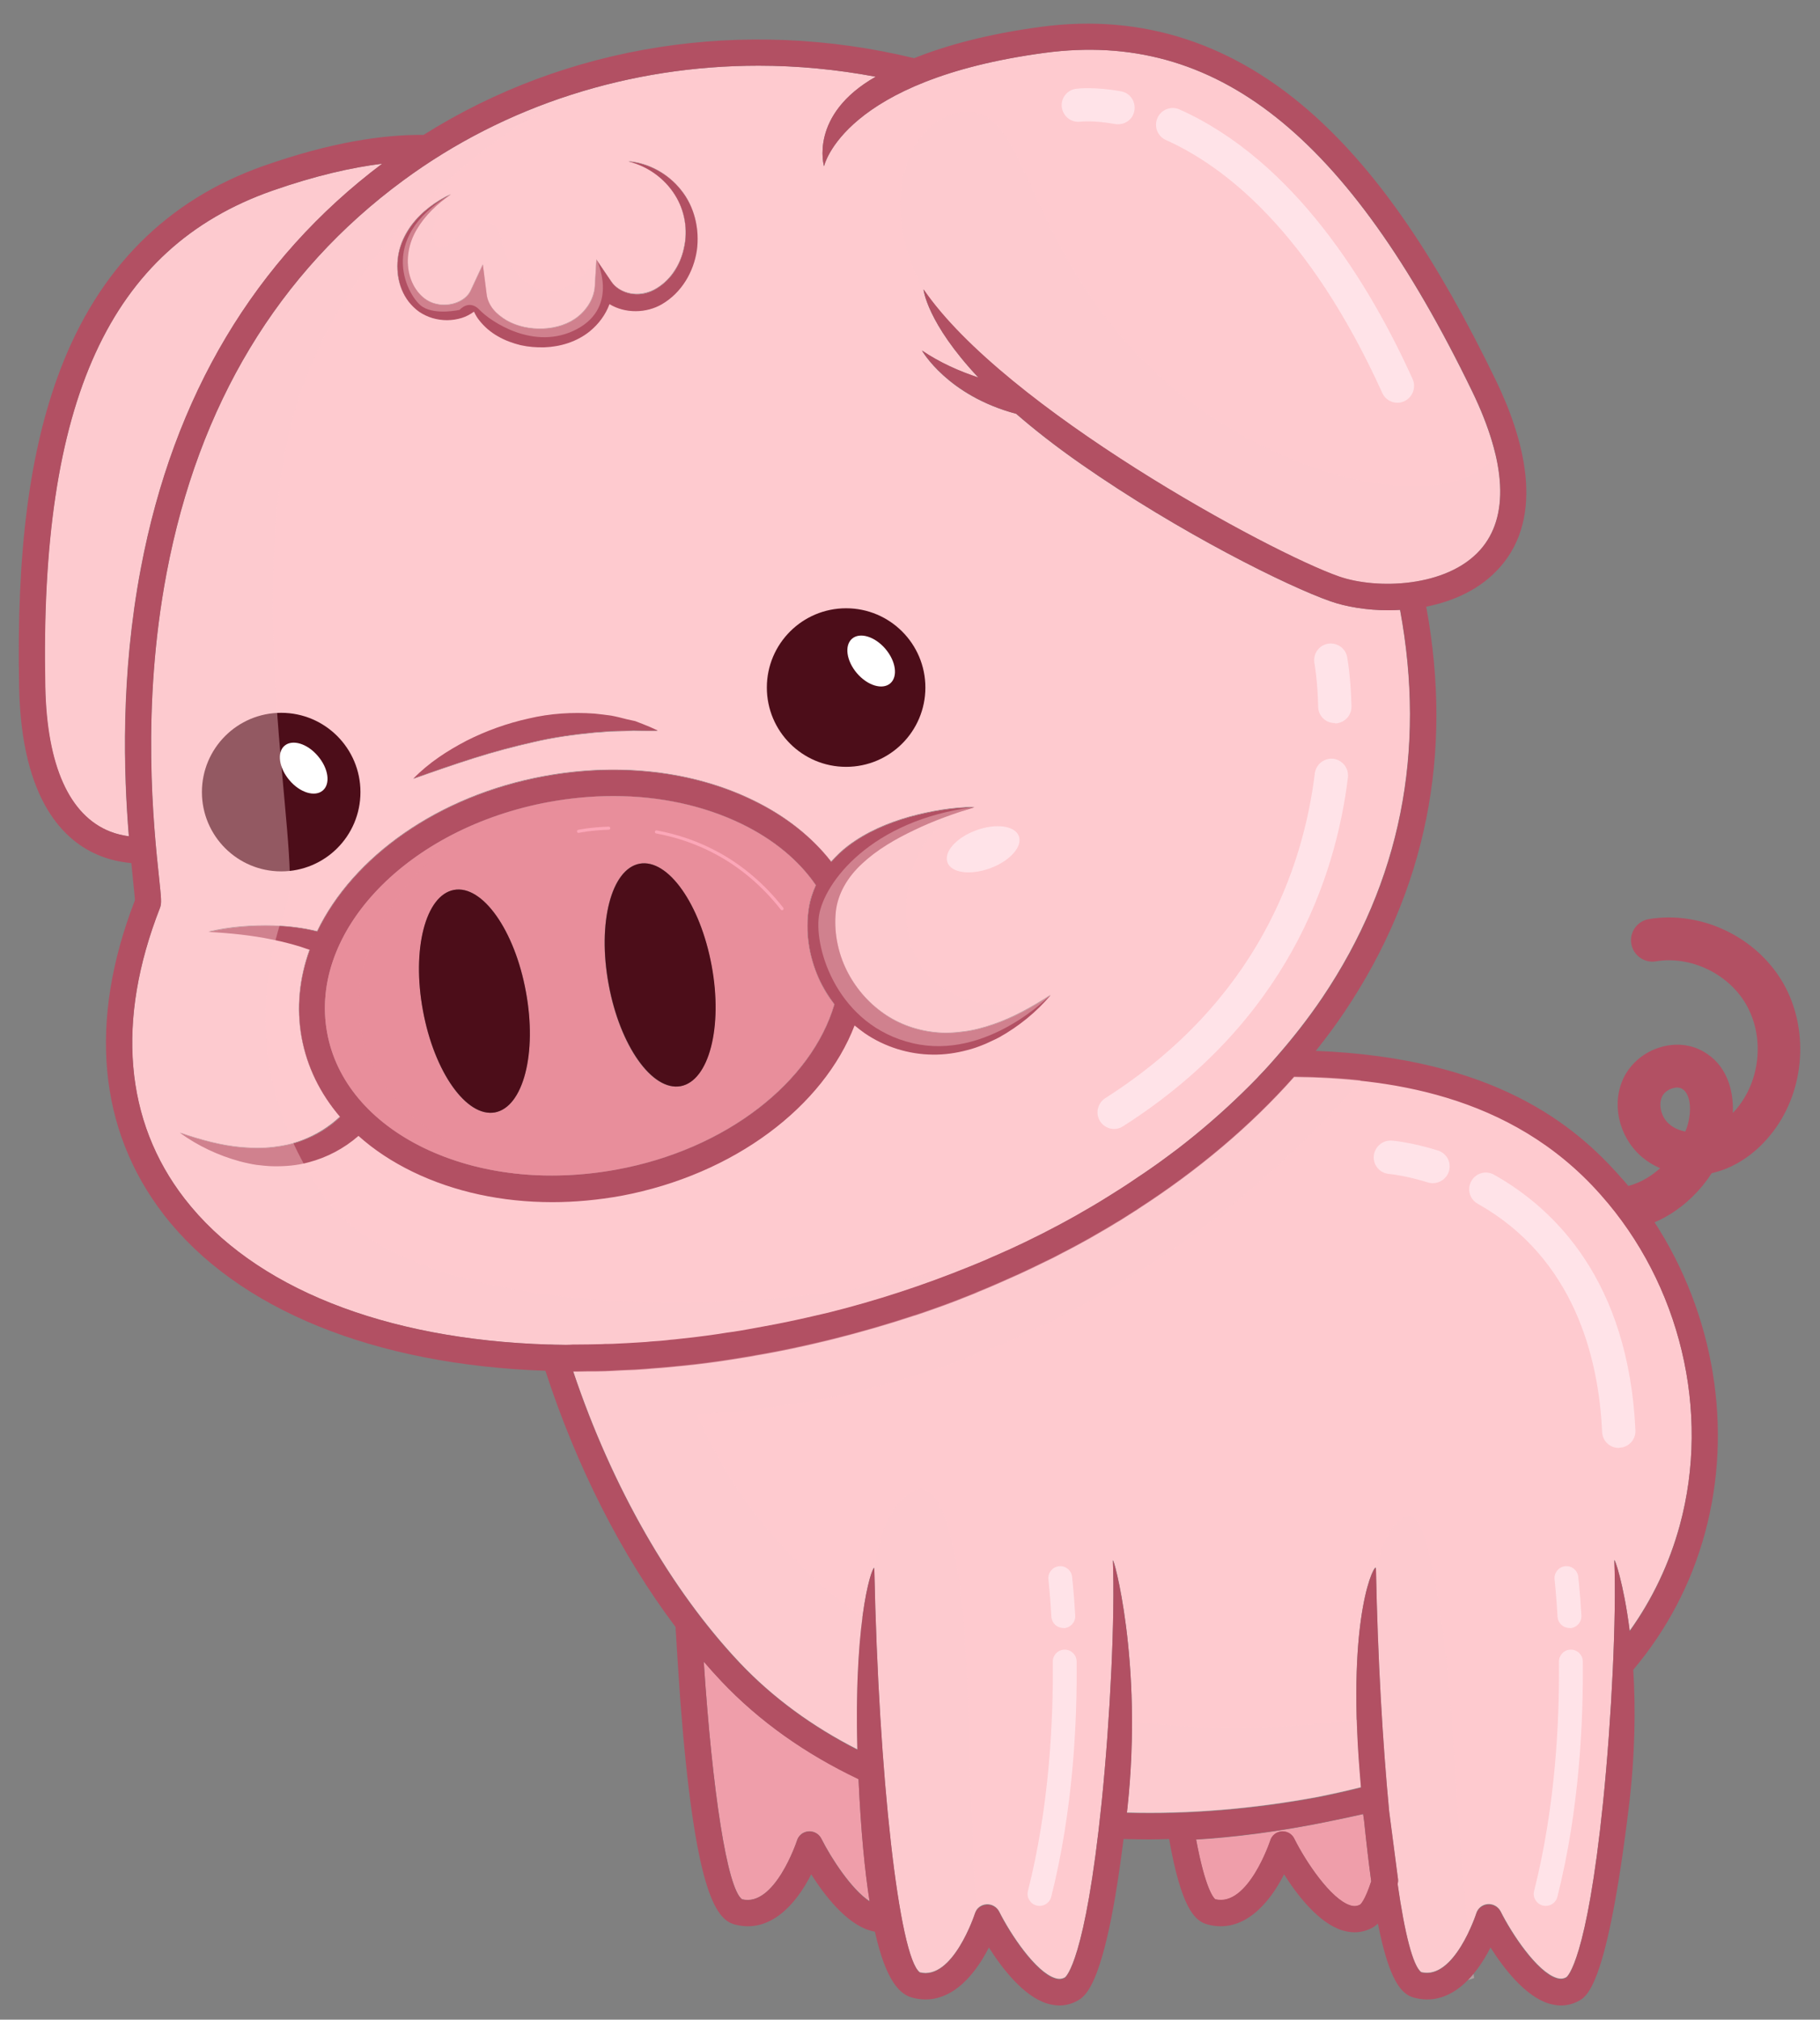 <?xml version="1.0" encoding="utf-8"?>
<!-- Generator: Adobe Illustrator 24.2.0, SVG Export Plug-In . SVG Version: 6.00 Build 0)  -->
<svg version="1.1" id="Layer_1" xmlns="http://www.w3.org/2000/svg" xmlns:xlink="http://www.w3.org/1999/xlink" x="0px" y="0px"
	 viewBox="0 0 923 1024" style="enable-background:new 0 0 923 1024;" xml:space="preserve">
<rect x="0" y="0" width="923" height="1024" fill="#808080" stroke="none"/>
<style type="text/css">
	.st0{fill:#FECACF;}
	.st1{opacity:0.4;fill:#FECACF;}
	.st2{fill:#E88E9B;}
	.st3{fill:#EF9EAA;}
	.st4{fill:#4C0D19;}
	.st5{fill:#B25063;}
	.st6{opacity:0.4;fill:#E88E9B;}
	.st7{fill:#FFFFFF;}
	.st8{fill:none;stroke:#FCA7B8;stroke-width:1.565;stroke-linecap:round;stroke-linejoin:round;stroke-miterlimit:10;}
	.st9{fill:#FFE3E8;}
</style>
<g>
	<path class="st0" d="M304.9,681.8c0.9,0,1.8,0,2.8-0.1c1.8-0.1,3.7-0.1,5.5-0.2c1.4-0.1,2.8-0.1,4.2-0.2c1.7-0.1,3.4-0.2,5.1-0.3
		c1.6-0.1,3.2-0.2,4.8-0.3c1.6-0.1,3.2-0.2,4.7-0.4c1.9-0.2,3.9-0.3,5.8-0.5c1.3-0.1,2.6-0.2,3.9-0.4c3.3-0.3,6.6-0.7,9.9-1.1
		c4-0.5,8-1,12-1.6c1.5-0.2,2.9-0.4,4.4-0.7c2.5-0.4,4.9-0.7,7.4-1.1c1.9-0.3,3.8-0.6,5.6-1c2-0.3,4-0.7,6-1.1
		c2.1-0.4,4.3-0.8,6.4-1.2c1.7-0.3,3.3-0.7,5-1c2.4-0.5,4.7-1,7-1.5c1.3-0.3,2.6-0.6,4-0.9c2.6-0.6,5.2-1.2,7.8-1.8
		c0.9-0.2,1.7-0.4,2.6-0.6c24.5-6.1,48.2-13.9,70.9-23.1c0.2-0.1,0.4-0.1,0.5-0.2c3.2-1.3,6.3-2.6,9.4-3.9c0.2-0.1,0.4-0.2,0.6-0.3
		c3.1-1.4,6.2-2.7,9.3-4.1c0.1,0,0.2-0.1,0.3-0.1c12.1-5.5,23.8-11.5,35.2-17.9c0.8-0.5,1.6-0.9,2.4-1.4c1.8-1,3.5-2,5.2-3
		c1.5-0.9,3-1.8,4.5-2.7c1.4-0.9,2.8-1.7,4.2-2.6c1.8-1.1,3.6-2.3,5.4-3.4c1.2-0.7,2.3-1.5,3.4-2.2c2.1-1.3,4.1-2.7,6.1-4.1
		c0.9-0.6,1.8-1.2,2.7-1.8c2.3-1.6,4.6-3.2,6.9-4.8c0.6-0.4,1.2-0.9,1.8-1.3c2.7-2,5.4-4,8.1-6c0.1-0.1,0.3-0.2,0.4-0.3
		c11.7-9,22.7-18.6,32.9-28.5c0.1-0.1,0.3-0.3,0.4-0.4c2.3-2.2,4.5-4.5,6.7-6.7c0.5-0.5,1-1,1.5-1.6c1.8-1.9,3.5-3.7,5.2-5.6
		c0.8-0.9,1.5-1.7,2.3-2.6c8.9-10.1,17.1-20.5,24.4-31.3C710.2,447,723.3,381,710,309.2c-2,0.1-4,0.2-5.9,0.2
		c-11,0-21.4-1.8-29.3-4.5c-21.5-7.5-76.5-34.7-126.7-69.7c-12.9-9-23.7-17.5-32.8-25.4c-34.9-9.2-47.8-32.1-47.8-32.1
		c9.1,6.2,19.2,10.6,28.6,13.7c-26.2-28-27.8-44.7-27.8-44.7c41.1,60.1,175.6,133.3,210.8,145.6c19,6.6,54.5,5.6,71.5-13.5
		c14.8-16.6,13.4-44.4-4-80.3C683.4,68.1,616.5,15.1,529.7,26.8C427.8,40.5,418,83.8,417.9,84.3c0,0-7.8-26,26.2-45.4
		c-19.8-3.7-39.7-5.6-59.4-5.6c-64.9,0-128,19.8-180.2,58.2c-63.4,46.7-103.8,113.6-120,199c-13,68.6-6.5,129-3.8,154.8
		c1.1,10.6,1.4,12.8,0.4,15.1c-22.3,57-18,108,12.5,147.3c35.1,45.4,101.6,71.4,184.6,74l1.3,0c1.3,0,2.6,0.1,3.9,0.1
		c2.2,0,4.4,0.1,6.7,0.1c0.4,0,0.8,0,1.2,0C295.8,681.9,300.4,681.9,304.9,681.8z M202.6,126.3c1.2-4.4,3.3-8.4,5.9-12
		c5.3-7.1,12.5-12.3,20.1-15.9c-7,4.8-13.2,10.7-17.3,17.7c-4.2,7-5.6,15.2-3.8,22.7c1.8,7.4,7,13.8,13.8,15.2
		c6.8,1.6,14.7-1.2,17.3-6.7l6.2-13.3l1.9,14.9c0.3,2.8,1.5,5.4,3.3,7.7c1.9,2.3,4.3,4.2,7,5.8c5.5,3.1,12,4.4,18.6,4.1
		c6.5-0.3,12.8-2.3,17.5-6.1c4.8-3.8,8.1-9.5,8.5-15.3l0.8-13.6l7.6,11.2c2,3,5.6,5.2,9.6,6c4,0.8,8.2,0.1,12-1.8
		c3.8-2,7.2-5,9.8-8.7c2.6-3.7,4.5-8,5.4-12.5c2.1-9.1,0.5-19.1-4.7-27.2c-5.2-8.1-13.7-14.4-23.5-16.8c10.1,0.8,20.1,6.2,26.7,14.5
		c6.8,8.3,9.5,19.8,8,30.6c-1.6,10.8-7.6,21.5-17.8,27.3c-7.7,4.6-18.4,4.9-26.5-0.1c-2,5.4-5.5,10.2-9.9,13.7
		c-6.6,5.5-15,8-23.1,8.2c-4.1,0.1-8-0.2-12.1-1.1c-4-0.9-7.9-2.4-11.5-4.5c-3.6-2.1-6.9-4.9-9.6-8.3c-1-1.3-1.8-2.7-2.5-4.2
		c-1.9,1.4-4.1,2.4-6.2,3.2c-4.9,1.5-10,1.5-14.8,0.1c-2.4-0.7-4.7-1.8-6.8-3.2c-2.1-1.5-3.8-3.2-5.3-5.1c-3-3.9-4.7-8.4-5.4-13
		C201.2,135.4,201.4,130.8,202.6,126.3z M333.5,370.6c-2.8,0.1-5.5,0-8.2,0c-1.4,0-2.7-0.1-4-0.1l-4,0.2l-7.9,0.2
		c-2.6,0.2-5.3,0.5-7.9,0.6c-10.4,1-20.7,2.4-30.9,4.8c-10.2,2.3-20.3,5-30.4,8.2c-10.1,3.2-20.2,6.7-30.6,10.4
		c7.8-8,17.2-14.1,27-19.2c9.9-5,20.5-8.8,31.4-11.2c10.9-2.6,22.3-3.2,33.4-2.5c2.8,0.3,5.6,0.6,8.3,1c2.8,0.5,5.5,1.2,8.2,1.9
		l4,1.1c1.3,0.5,2.6,1,3.9,1.5C328.5,368.3,331.1,369.4,333.5,370.6z M280,609.3c-25.5,0-49.8-5.2-70.8-15.4
		c-10.5-5.1-19.7-11.2-27.5-18.2c-7.3,6.4-16.1,11-25.3,13.4c-5.8,1.6-11.8,2.1-17.7,2c-2.9,0-5.8-0.3-8.7-0.7
		c-1.4-0.2-2.9-0.5-4.3-0.8c-1.4-0.3-2.8-0.5-4.2-1c-11.1-3-21.3-7.9-30.3-14.4c10.5,3.6,21,6.5,31.6,7.4c5.3,0.4,10.5,0.5,15.6-0.1
		c5.1-0.6,10.1-1.6,14.7-3.4c7.2-2.7,13.8-6.8,19.3-12c-10.1-11.8-16.8-25.4-19.5-40.3c-2.7-15-1.1-30.1,4.1-44.4
		c-6-2.2-12.3-3.9-18.8-5.2c-10.5-2.2-21.4-3.3-32.5-3.9c10.8-2.6,22-3.4,33.3-3.1c7.2,0.3,14.6,1.1,21.8,2.9
		c18.1-37.6,61.2-68.8,115.3-78.7c37.7-6.9,75.3-2.6,105.7,12.2c16.6,8,29.9,18.7,39.7,31.2c2.6-2.9,5.4-5.6,8.4-7.9
		c9.5-7.2,20.3-11.7,31.1-14.8c10.9-3,21.9-4.9,33.1-5c-10.6,3.3-20.9,7-30.6,11.6c-9.7,4.6-18.9,10-26.3,16.9
		c-3.7,3.4-6.8,7.2-9.1,11.3c-2.3,4.1-3.8,8.4-4.3,13c-1,9.4,0.7,19.4,4.7,28.2c4,8.8,10.3,16.7,18.1,22.5c7.8,5.9,17.2,9.5,27,10.6
		c4.9,0.6,10,0.4,15.1-0.3c5.1-0.6,10.2-2,15.1-3.7c10-3.4,19.6-8.8,28.9-14.8c-7.2,8.5-15.9,15.7-26,21.3c-1.2,0.8-2.5,1.3-3.9,1.9
		c-1.3,0.6-2.6,1.3-4,1.8c-2.7,1-5.5,2.1-8.3,2.8c-5.7,1.5-11.6,2.4-17.6,2.3c-12-0.1-24.3-3.8-34.4-10.8c-1.8-1.2-3.5-2.6-5.2-4
		c-15.7,40.9-60.8,75.6-118.5,86.1C303.2,608.2,291.5,609.3,280,609.3z"/>
	<path class="st0" d="M193.8,83c-15.2,1.9-33.6,6-55.7,13.7C55.5,125.7,20,203.3,22.9,348.2c0.8,39.9,12.2,65.3,32.9,73.4
		c3.1,1.2,6.3,1.9,9.5,2.4c-2.6-31.7-4.3-81.2,6.1-136C88,200.6,129.2,131.6,193.8,83z"/>
	<path class="st1" d="M193.8,83c-15.2,1.9-33.6,6-55.7,13.7C55.5,125.7,20,203.3,22.9,348.2c0.8,39.9,12.2,65.3,32.9,73.4
		c3.1,1.2,6.3,1.9,9.5,2.4c-2.6-31.7-4.3-81.2,6.1-136C88,200.6,129.2,131.6,193.8,83z"/>
	<path class="st2" d="M423.1,509.2c-3.1-4-5.8-8.4-7.9-13.1c-5-11.2-7-23.8-5-36.1c0.6-3.9,1.9-7.7,3.5-11.2
		c-8.6-12.6-21.4-23.2-37.7-31.1c-19.2-9.3-41.5-14.1-65-14.1c-10.7,0-21.6,1-32.6,3c-71.5,13.1-122,65.5-112.6,116.9
		c4.5,24.5,21.9,45.3,49.1,58.5c27.9,13.5,62.5,17.5,97.5,11.1C368.5,582.8,411.6,548.4,423.1,509.2z M251,564
		c-14.4,2.7-30.8-20.4-36.5-51.6c-5.7-31.1,1.3-58.5,15.7-61.2c14.4-2.7,30.8,20.4,36.5,51.6C272.4,533.9,265.4,561.3,251,564z
		 M345.1,550.7c-14.4,2.7-30.8-20.4-36.5-51.6c-5.7-31.1,1.3-58.5,15.7-61.2c14.4-2.7,30.8,20.4,36.5,51.6
		C366.6,520.6,359.5,548,345.1,550.7z"/>
	<path class="st3" d="M365.8,852.3c-3-3.2-6-6.5-8.9-9.9c4.4,66.1,11.9,114.9,19.4,120.5c16.6,4.2,27.8-29.4,27.9-29.8
		c0.8-2.6,3.1-4.4,5.8-4.6c2.7-0.2,5.2,1.2,6.5,3.6c5,9.9,15.3,25.8,24.5,31.8c-2.4-15.4-4.4-35.5-5.6-62
		C408.4,889.2,385,872.6,365.8,852.3z"/>
	<path class="st3" d="M691.3,919.8c-5,1.1-9.9,2.2-14.9,3.2c-28.4,6-52.3,8.7-69.8,9.7c4.6,24.9,8.8,29.5,9.7,30.3
		c16.6,4.1,27.8-29.4,27.9-29.8c0.8-2.6,3.1-4.4,5.8-4.6c0.2,0,0.3,0,0.5,0c2.5,0,4.8,1.4,5.9,3.7c5.7,11.4,18.5,30.7,28.4,33.8
		c1.9,0.6,3.5,0.5,5-0.4c0.1,0,2.4-1.8,5.6-11.8c-1.2-8.8-2.4-18.9-3.6-30.6L691.3,919.8z"/>
	<path class="st0" d="M811.8,605.5c-45.9-51.9-110-59.2-155.5-59.7c-22,24.8-48.7,47.3-78.9,66.8c-0.1,0.1-0.3,0.2-0.4,0.3
		c-3,1.9-6,3.8-9,5.7c-0.6,0.3-1.1,0.7-1.7,1c-2.6,1.6-5.2,3.1-7.9,4.7c-0.9,0.5-1.7,1-2.6,1.5c-2.4,1.4-4.7,2.7-7.1,4
		c-1.1,0.6-2.2,1.2-3.3,1.8c-2.1,1.2-4.3,2.3-6.5,3.4c-1.3,0.7-2.7,1.4-4,2.1c-1.6,0.8-3.1,1.6-4.7,2.3c-4.5,2.2-9,4.4-13.6,6.5
		c-0.5,0.2-1,0.5-1.6,0.7c-2.7,1.2-5.4,2.4-8.1,3.6c-0.8,0.3-1.5,0.7-2.3,1c-2.7,1.2-5.4,2.3-8.1,3.4c-0.8,0.3-1.6,0.6-2.3,1
		c-2.8,1.1-5.5,2.2-8.3,3.3c-0.7,0.3-1.4,0.5-2.1,0.8c-2.9,1.1-5.8,2.2-8.7,3.2c-0.6,0.2-1.1,0.4-1.7,0.6c-3.1,1.1-6.2,2.2-9.3,3.2
		c-0.1,0-0.2,0.1-0.4,0.1c-13.3,4.4-26.9,8.4-40.7,11.8c-0.9,0.2-1.9,0.5-2.8,0.7c-2.5,0.6-5.1,1.2-7.6,1.8c-1.5,0.3-2.9,0.7-4.4,1
		c-2.3,0.5-4.6,1-6.9,1.5c-1.8,0.4-3.6,0.7-5.4,1.1c-2.1,0.4-4.2,0.8-6.3,1.2c-2.1,0.4-4.2,0.8-6.2,1.1c-1.9,0.3-3.8,0.7-5.7,1
		c-2.5,0.4-5,0.8-7.5,1.2c-1.5,0.2-3,0.5-4.6,0.7c-4.1,0.6-8.1,1.1-12.2,1.6c-5.3,0.6-10.6,1.2-15.8,1.6c-1.7,0.2-3.3,0.2-5,0.4
		c-3.5,0.3-7,0.6-10.5,0.8c-2.4,0.1-4.8,0.2-7.2,0.3c-2.7,0.1-5.4,0.3-8,0.4c-2.9,0.1-5.8,0.1-8.7,0.1c-1.8,0-3.7,0.1-5.5,0.1
		c-0.3,0-0.5,0-0.8,0c-0.4,0-0.8,0-1.2,0c19.7,58.6,49.6,110.9,84.7,148c16.6,17.5,36.6,32.1,59.4,43.7c-1.9-70.8,8.5-95.1,8.6-91.7
		c2.2,105.4,12.5,197,23.1,204.7c16.7,4.2,27.8-29.4,27.9-29.8c0.8-2.6,3.1-4.4,5.8-4.6c2.7-0.2,5.2,1.2,6.5,3.6
		c5.7,11.4,18.5,30.7,28.4,33.8c1.9,0.6,3.5,0.5,5-0.4c0.4-0.3,10.3-8,18.6-88.8c4.4-43.2,6.8-94.7,5.7-122.5
		c-0.1-3.7,15.4,50.8,7.4,125.1c-0.1,0.9-0.2,1.7-0.3,2.6c31.4,0.9,64.1-1.8,96.9-7.9c7-1.4,14.2-3,21.8-4.9
		c-0.2-2.4-0.4-4.8-0.6-7.3c-6.7-81.7,8.1-107.4,8.2-103.7c0.9,45.4,3.4,88.3,6.7,123l4.5,34.5c0.1,0.8,0,1.6-0.2,2.4
		c3.6,25.3,7.8,41.7,12,44.8c16.7,4.2,27.8-29.4,27.9-29.8c0.8-2.6,3.1-4.4,5.8-4.6c2.7-0.2,5.2,1.2,6.5,3.6
		c5.7,11.4,18.5,30.7,28.4,33.8c1.9,0.6,3.5,0.5,5-0.4c0.4-0.3,10.3-8,18.6-88.8c4.4-43.2,6.8-94.7,5.7-122.5
		c-0.1-1.9,4.7,11.2,7.8,35.7c11.5-16.1,20.1-34.1,25.4-53.6C867.6,715.6,852.2,651.2,811.8,605.5L811.8,605.5z"/>
	<path class="st0" d="M318,364.7c-2.7-0.7-5.4-1.4-8.2-1.9c-2.8-0.4-5.5-0.7-8.3-1c-11.2-0.8-22.5-0.1-33.4,2.5
		c-10.9,2.4-21.5,6.2-31.4,11.2c-9.8,5.1-19.2,11.2-27,19.2c10.4-3.7,20.5-7.2,30.6-10.4c10.1-3.2,20.2-5.9,30.4-8.2
		c10.2-2.4,20.5-3.8,30.9-4.8c2.6-0.2,5.2-0.4,7.9-0.6l7.9-0.2l4-0.2c1.3,0,2.7,0.1,4,0.1c2.7,0.1,5.4,0.1,8.2,0
		c-2.5-1.2-5-2.3-7.6-3.3c-1.3-0.5-2.6-1-3.9-1.5L318,364.7z"/>
	<path class="st0" d="M433.4,519.9c1.7,1.4,3.4,2.7,5.2,4c10.1,6.9,22.3,10.7,34.4,10.8c6,0.1,12-0.8,17.6-2.3
		c2.9-0.7,5.6-1.7,8.3-2.8c1.4-0.5,2.6-1.2,4-1.8c1.3-0.6,2.6-1.2,3.9-1.9c10-5.6,18.8-12.8,26-21.3c-9.3,6.1-18.8,11.4-28.9,14.8
		c-5,1.7-10.1,3.1-15.1,3.7c-5.1,0.7-10.2,0.9-15.1,0.3c-9.9-1.1-19.3-4.7-27-10.6c-7.8-5.8-14.1-13.7-18.1-22.5
		c-4-8.8-5.7-18.7-4.7-28.2c0.5-4.5,2-8.9,4.3-13c2.3-4.1,5.4-7.9,9.1-11.3c7.4-6.9,16.6-12.3,26.3-16.9c9.7-4.7,20-8.4,30.6-11.6
		c-11.1,0.1-22.2,2-33.1,5c-10.8,3.1-21.6,7.6-31.1,14.8c-3,2.3-5.8,5-8.4,7.9c-9.7-12.5-23.1-23.2-39.7-31.2
		c-30.4-14.8-68-19.1-105.7-12.2c-54.1,9.9-97.2,41.1-115.3,78.7c-7.2-1.8-14.6-2.7-21.8-2.9c-11.3-0.3-22.5,0.6-33.3,3.1
		c11.1,0.6,21.9,1.7,32.5,3.9c6.4,1.3,12.8,3,18.8,5.2c-5.2,14.3-6.8,29.4-4.1,44.4c2.7,14.9,9.4,28.5,19.5,40.3
		c-5.4,5.3-12,9.3-19.3,12c-4.7,1.8-9.6,2.8-14.7,3.4c-5.1,0.6-10.3,0.5-15.6,0.1c-10.6-0.9-21.1-3.8-31.6-7.4
		c9,6.5,19.3,11.4,30.3,14.4c1.4,0.4,2.8,0.7,4.2,1c1.4,0.3,2.8,0.6,4.3,0.8c2.9,0.3,5.8,0.7,8.7,0.7c5.9,0.1,11.9-0.4,17.7-2
		c9.2-2.4,18-7,25.3-13.4c7.8,7,17,13.1,27.5,18.2c21,10.2,45.3,15.4,70.8,15.4c11.5,0,23.2-1.1,34.9-3.2
		C372.6,595.5,417.7,560.8,433.4,519.9z M215,582c-27.2-13.2-44.7-34-49.1-58.5c-9.4-51.4,41.1-103.8,112.6-116.9
		c11-2,21.9-3,32.6-3c23.5,0,45.8,4.8,65,14.1c16.3,7.9,29.1,18.6,37.7,31.1c-1.6,3.6-2.8,7.3-3.5,11.2c-2,12.3,0,24.9,5,36.1
		c2.1,4.6,4.8,9,7.9,13.1c-11.5,39.2-54.6,73.6-110.6,83.8C277.5,599.4,242.9,595.5,215,582z"/>
	<path class="st0" d="M207.3,153c1.5,1.9,3.2,3.6,5.3,5.1c2.1,1.4,4.4,2.5,6.8,3.2c4.8,1.4,9.9,1.4,14.8-0.1
		c2.2-0.7,4.3-1.8,6.2-3.2c0.7,1.5,1.5,2.9,2.5,4.2c2.7,3.5,6,6.3,9.6,8.3c3.6,2.1,7.5,3.5,11.5,4.5c4.1,0.9,8,1.2,12.1,1.1
		c8.1-0.3,16.5-2.8,23.1-8.2c4.4-3.6,7.9-8.3,9.9-13.7c8.1,4.9,18.7,4.6,26.5,0.1c10.2-5.9,16.2-16.6,17.8-27.3
		c1.5-10.8-1.2-22.2-8-30.6c-6.6-8.4-16.6-13.7-26.7-14.5c9.9,2.4,18.4,8.7,23.5,16.8c5.2,8.1,6.8,18.1,4.7,27.2
		c-1,4.5-2.8,8.9-5.4,12.5c-2.6,3.7-6.1,6.7-9.8,8.7c-3.8,2-8,2.6-12,1.8c-4-0.8-7.6-3-9.6-6l-7.6-11.2l-0.8,13.6
		c-0.3,5.8-3.7,11.5-8.5,15.3c-4.7,3.8-11.1,5.8-17.5,6.1c-6.5,0.3-13-1-18.6-4.1c-2.7-1.6-5.2-3.5-7-5.8c-1.8-2.3-3-4.9-3.3-7.7
		l-1.9-14.9l-6.2,13.3c-2.6,5.5-10.5,8.3-17.3,6.7c-6.8-1.4-12-7.8-13.8-15.2c-1.8-7.5-0.4-15.7,3.8-22.7c4.1-7,10.3-12.9,17.3-17.7
		c-7.6,3.6-14.9,8.7-20.1,15.9c-2.6,3.6-4.7,7.6-5.9,12c-1.2,4.4-1.4,9.1-0.7,13.6C202.6,144.6,204.3,149.1,207.3,153z"/>
	<path class="st4" d="M429.1,388.8c22.2,0,40.2-18,40.2-40.2s-18-40.2-40.2-40.2c-22.2,0-40.2,18-40.2,40.2S406.9,388.8,429.1,388.8
		z"/>
	<path class="st4" d="M182.8,401.6c0-22.2-18-40.2-40.2-40.2s-40.2,18-40.2,40.2s18,40.2,40.2,40.2S182.8,423.9,182.8,401.6z"/>
	<path class="st5" d="M318,364.7c-2.7-0.7-5.4-1.4-8.2-1.9c-2.8-0.4-5.5-0.7-8.3-1c-11.2-0.8-22.5-0.1-33.4,2.5
		c-10.9,2.4-21.5,6.2-31.4,11.2c-9.8,5.1-19.2,11.2-27,19.2c10.4-3.7,20.5-7.2,30.6-10.4c10.1-3.2,20.2-5.9,30.4-8.2
		c10.2-2.4,20.5-3.8,30.9-4.8c2.6-0.2,5.2-0.4,7.9-0.6l7.9-0.2l4-0.2c1.3,0,2.7,0.1,4,0.1c2.7,0.1,5.4,0.1,8.2,0
		c-2.5-1.2-5-2.3-7.6-3.3c-1.3-0.5-2.6-1-3.9-1.5L318,364.7z"/>
	<path class="st4" d="M324.4,437.9c-14.4,2.7-21.5,30.1-15.7,61.2c5.7,31.1,22.1,54.2,36.5,51.6c14.4-2.7,21.5-30.1,15.7-61.2
		C355.1,458.4,338.8,435.3,324.4,437.9z"/>
	<path class="st4" d="M230.2,451.2c-14.4,2.7-21.5,30.1-15.7,61.2c5.7,31.1,22.1,54.2,36.5,51.6c14.4-2.7,21.5-30.1,15.7-61.2
		C261,471.6,244.6,448.5,230.2,451.2z"/>
	<path class="st5" d="M433.4,519.9c1.7,1.4,3.4,2.7,5.2,4c10.1,6.9,22.3,10.7,34.4,10.8c6,0.1,12-0.8,17.6-2.3
		c2.9-0.7,5.6-1.7,8.3-2.8c1.4-0.5,2.6-1.2,4-1.8c1.3-0.6,2.6-1.2,3.9-1.9c10-5.6,18.8-12.8,26-21.3c-9.3,6.1-18.8,11.4-28.9,14.8
		c-5,1.7-10.1,3.1-15.1,3.7c-5.1,0.7-10.2,0.9-15.1,0.3c-9.9-1.1-19.3-4.7-27-10.6c-7.8-5.8-14.1-13.7-18.1-22.5
		c-4-8.8-5.7-18.7-4.7-28.2c0.5-4.5,2-8.9,4.3-13c2.3-4.1,5.4-7.9,9.1-11.3c7.4-6.9,16.6-12.3,26.3-16.9c9.7-4.7,20-8.4,30.6-11.6
		c-11.1,0.1-22.2,2-33.1,5c-10.8,3.1-21.6,7.6-31.1,14.8c-3,2.3-5.8,5-8.4,7.9c-9.7-12.5-23.1-23.2-39.7-31.2
		c-30.4-14.8-68-19.1-105.7-12.2c-54.1,9.9-97.2,41.1-115.3,78.7c-7.2-1.8-14.6-2.7-21.8-2.9c-11.3-0.3-22.5,0.6-33.3,3.1
		c11.1,0.6,21.9,1.7,32.5,3.9c6.4,1.3,12.8,3,18.8,5.2c-5.2,14.3-6.8,29.4-4.1,44.4c2.7,14.9,9.4,28.5,19.5,40.3
		c-5.4,5.3-12,9.3-19.3,12c-4.7,1.8-9.6,2.8-14.7,3.4c-5.1,0.6-10.3,0.5-15.6,0.1c-10.6-0.9-21.1-3.8-31.6-7.4
		c9,6.5,19.3,11.4,30.3,14.4c1.4,0.4,2.8,0.7,4.2,1c1.4,0.3,2.8,0.6,4.3,0.8c2.9,0.3,5.8,0.7,8.7,0.7c5.9,0.1,11.9-0.4,17.7-2
		c9.2-2.4,18-7,25.3-13.4c7.8,7,17,13.1,27.5,18.2c21,10.2,45.3,15.4,70.8,15.4c11.5,0,23.2-1.1,34.9-3.2
		C372.6,595.5,417.7,560.8,433.4,519.9z M215,582c-27.2-13.2-44.7-34-49.1-58.5c-9.4-51.4,41.1-103.8,112.6-116.9
		c11-2,21.9-3,32.6-3c23.5,0,45.8,4.8,65,14.1c16.3,7.9,29.1,18.6,37.7,31.1c-1.6,3.6-2.8,7.3-3.5,11.2c-2,12.3,0,24.9,5,36.1
		c2.1,4.6,4.8,9,7.9,13.1c-11.5,39.2-54.6,73.6-110.6,83.8C277.5,599.4,242.9,595.5,215,582z"/>
	<path class="st5" d="M207.3,153c1.5,1.9,3.2,3.6,5.3,5.1c2.1,1.4,4.4,2.5,6.8,3.2c4.8,1.4,9.9,1.4,14.8-0.1
		c2.2-0.7,4.3-1.8,6.2-3.2c0.7,1.5,1.5,2.9,2.5,4.2c2.7,3.5,6,6.3,9.6,8.3c3.6,2.1,7.5,3.5,11.5,4.5c4.1,0.9,8,1.2,12.1,1.1
		c8.1-0.3,16.5-2.8,23.1-8.2c4.4-3.6,7.9-8.3,9.9-13.7c8.1,4.9,18.7,4.6,26.5,0.1c10.2-5.9,16.2-16.6,17.8-27.3
		c1.5-10.8-1.2-22.2-8-30.6c-6.6-8.4-16.6-13.7-26.7-14.5c9.9,2.4,18.4,8.7,23.5,16.8c5.2,8.1,6.8,18.1,4.7,27.2
		c-1,4.5-2.8,8.9-5.4,12.5c-2.6,3.7-6.1,6.7-9.8,8.7c-3.8,2-8,2.6-12,1.8c-4-0.8-7.6-3-9.6-6l-7.6-11.2l-0.8,13.6
		c-0.3,5.8-3.7,11.5-8.5,15.3c-4.7,3.8-11.1,5.8-17.5,6.1c-6.5,0.3-13-1-18.6-4.1c-2.7-1.6-5.2-3.5-7-5.8c-1.8-2.3-3-4.9-3.3-7.7
		l-1.9-14.9l-6.2,13.3c-2.6,5.5-10.5,8.3-17.3,6.7c-6.8-1.4-12-7.8-13.8-15.2c-1.8-7.5-0.4-15.7,3.8-22.7c4.1-7,10.3-12.9,17.3-17.7
		c-7.6,3.6-14.9,8.7-20.1,15.9c-2.6,3.6-4.7,7.6-5.9,12c-1.2,4.4-1.4,9.1-0.7,13.6C202.6,144.6,204.3,149.1,207.3,153z"/>
	<path class="st1" d="M466.5,1000c16.7,4.2,27.8-29.4,27.9-29.8c0.2-0.6,0.4-1.1,0.7-1.6c-2.1-35.3-3.7-88.4-4.9-121.9
		c-1.6-45.1-9.7-99-26.6-90.9c-16.9,8-20.2,39.4-20.2,39.4C445.6,900.6,455.9,992.2,466.5,1000z"/>
	<path class="st1" d="M93.6,607.7c35.1,45.4,101.6,71.4,184.6,74l1.3,0c1.3,0,2.6,0.1,3.9,0.1c2.2,0,4.4,0.1,6.7,0.1
		c0.4,0,0.8,0,1.2,0c4.5,0,9.1-0.1,13.6-0.2c0.9,0,1.8,0,2.8-0.1c1.8-0.1,3.7-0.1,5.5-0.2c1.4-0.1,2.8-0.1,4.2-0.2
		c1.7-0.1,3.4-0.2,5.1-0.3c1.6-0.1,3.2-0.2,4.8-0.3c1.6-0.1,3.2-0.2,4.7-0.4c1.9-0.2,3.9-0.3,5.8-0.5c1.3-0.1,2.6-0.2,3.9-0.4
		c3.3-0.3,6.6-0.7,9.9-1.1c4-0.5,8-1,12-1.6c1.5-0.2,2.9-0.4,4.4-0.7c2.5-0.4,4.9-0.7,7.4-1.1c1.9-0.3,3.8-0.6,5.6-1
		c2-0.3,4-0.7,6-1.1c2.1-0.4,4.3-0.8,6.4-1.2c1.7-0.3,3.3-0.7,5-1c2.4-0.5,4.7-1,7-1.5c1.3-0.3,2.6-0.6,4-0.9
		c2.6-0.6,5.2-1.2,7.8-1.8c0.9-0.2,1.7-0.4,2.6-0.6c24.5-6.1,48.2-13.9,70.9-23.1c0.2-0.1,0.4-0.1,0.5-0.2c3.2-1.3,6.3-2.6,9.4-3.9
		c0.2-0.1,0.4-0.2,0.6-0.3c3.1-1.4,6.2-2.7,9.3-4.1c0.1,0,0.2-0.1,0.3-0.1c-97.4,37.4-299.7,41-346.8-27.8
		c-47.1-68.8-25.3-128-18.1-149.7c7.2-21.7-24.6-163.9,6-255.9C178,123.3,242,74.7,284.8,49.7c-28.6,9.7-55.7,23.7-80.3,41.8
		c-63.4,46.7-103.8,113.6-120,199c-13,68.6-6.5,129-3.8,154.8c1.1,10.6,1.4,12.8,0.4,15.1C58.9,517.4,63.2,568.3,93.6,607.7z"/>
	<path class="st1" d="M415.3,464.5c-2.4,16.9,9.7,55.5,47.5,64.4c37.8,8.9,69.9-24.4,69.9-24.4c-29.9,12.7-73.9,1.8-73.1-43.2
		c0.8-45.1,34.5-52.1,34.5-52.1C441.6,415.8,417.8,447.6,415.3,464.5z"/>
	<path class="st1" d="M578.3,181.3c-61.6-64-56.7-128-90.5-124.3c-25.4,2.7-44.7,43-19.3,90.5c-0.1-0.4-0.1-0.6-0.1-0.6
		c41.1,60.1,175.6,133.3,210.8,145.6c19,6.6,54.5,5.6,71.5-13.5c10.1-11.4,12.6-27.9,7.7-48.8C736.7,263.9,638.9,244.2,578.3,181.3z
		"/>
	<path class="st6" d="M276.3,596c-66.7-11-110.8-60.2-88.7-115.3c11.9-29.7,33.9-50,54.2-63.2c-51.2,21.3-83.6,64-75.9,106.1
		c4.5,24.5,21.9,45.3,49.1,58.5C233.2,590.8,254.2,595.5,276.3,596z"/>
	<path class="st1" d="M214.2,155.5c6.8,4.4,18.9,1.6,18.9,1.6s4.8-5.6,10.1,0c5.2,5.6,27.8,21.3,49.5,9.7
		c21.7-11.7,9.8-35.3,9.8-35.3s-15.8,24.8-33.9,12.8c-18.1-12.1-10.5-30.2-21.7-31.8c-11.3-1.6-22.5,20.5-26.6,10.5
		c-4-10.1,8.4-24.5,8.4-24.5C189.9,121.1,207.3,151.1,214.2,155.5z"/>
	<g>
		<path class="st1" d="M738,898.3c-4-69.2-12.9-132.8-24.1-129.6c-11.3,3.2-16.2,26.5-16.2,26.5c0.9,45.4,3.4,88.3,6.7,123l4.5,34.5
			c0.1,0.8,0,1.6-0.2,2.4c3.6,25.3,7.8,41.7,12,44.8c10.8,2.7,19.3-10.5,24-20.2C742.8,962.3,740.2,935.1,738,898.3z"/>
		<path class="st1" d="M744.2,1004l3.4-1.1c0,0-0.1-0.8-0.3-2.3C746.4,1001.8,745.3,1002.9,744.2,1004z"/>
	</g>
	<path class="st5" d="M904.3,498.4c-13.6-23.5-41.6-36.8-68.1-32.4c-5.9,1-9.9,6.6-8.9,12.5c1,5.9,6.6,9.9,12.5,8.9
		c17.5-2.9,36.7,6.2,45.7,21.8c9,15.6,7.6,36.6-3.4,51.2c-1,1.4-2.2,2.7-3.3,3.9c0.5-12.3-3.5-24.7-15-31.2
		c-6.5-3.7-14.3-4.4-21.9-2.1c-8,2.4-14.7,8-18.3,15.1c-6.5,13-2.9,29.7,8.4,39.9c2.9,2.6,6.3,4.7,9.9,6.3c-2.1,1.9-4.4,3.6-6.7,5
		c-3,1.8-6.1,3.1-9.4,4c-1.3-1.6-2.6-3.1-4-4.6c-23-26.1-63.8-60.3-154.5-63.9c5.2-6.5,10.1-13.1,14.6-19.8
		c41.3-61.5,55.2-130.5,41.4-205.4c14-2.8,27.6-8.9,37.3-19.9c23.5-26.4,11.9-66.2-2-94.9c-29.9-61.7-59-104.3-91.6-133.8
		C626.1,22,579.4,6.7,528,13.6c-26.9,3.6-47.9,9.3-64.4,15.9c-86.3-20.9-176.1-6.9-248.8,38.9c-20.4-0.2-47,3.7-81.1,15.7
		c-48.9,17.2-83.6,52-103.2,103.5C14.9,228.8,8.3,279.9,9.7,348.5c1.2,57.8,23.1,78.4,41.3,85.5c5.1,2,10.3,3.1,15.6,3.6
		c0.3,3.4,0.7,6.4,0.9,9.1c0.4,4,0.9,8.1,0.9,9.8c-23.7,61.2-18.6,116.3,14.7,159.4c37.3,48.2,107,76.1,193.5,79.1
		c15.9,48.9,38.8,93.8,66,129.9c0.7,11.9,1.5,24.5,2.4,37.1c7.3,95.4,17.6,111,27.5,113.7c18,4.9,31.3-10.3,38.9-25.4
		c6.7,10.6,17.6,24.7,29.5,28.4c0.9,0.3,1.9,0.5,2.8,0.7c5.7,25.5,12.9,31.8,18.9,33.4c18,4.9,31.3-10.3,38.9-25.4
		c6.7,10.6,17.6,24.7,29.5,28.4c2.1,0.6,4.1,1,6.2,1c3.2,0,6.3-0.8,9.2-2.4c4.1-2.3,14.2-8.1,23.4-82c4.4,0.1,8.8,0.2,13.2,0.2
		c3.3,0,6.6-0.1,9.9-0.2c6.2,35,13,41.6,19.4,43.3c18,4.9,31.3-10.3,38.9-25.4c6.7,10.6,17.6,24.7,29.5,28.4c2.1,0.6,4.1,1,6.2,1
		c3.2,0,6.3-0.8,9.2-2.4c0.9-0.5,1.8-1.2,2.7-2c5.7,28.9,11.9,35.8,18.2,37.5c18,4.9,31.3-10.3,38.9-25.4
		c6.7,10.6,17.6,24.7,29.5,28.4c2.1,0.6,4.1,1,6.2,1c3.2,0,6.3-0.8,9.2-2.4c4.4-2.4,14.4-9.1,25.2-97.8c3.3-27.1,3.5-50.7,2.3-70
		c16.9-20.1,29.4-43.5,36.4-69.5c14.4-53,4.5-111-25.6-157.4c2.4-1,4.8-2.2,7.1-3.6c8.7-5.2,16.2-12.5,21.9-21.3
		c0.5-0.1,1-0.2,1.6-0.4c11.2-2.9,21.7-10.3,29.6-20.8C915.5,552.3,917.5,521.4,904.3,498.4z M65.4,424c-3.3-0.4-6.5-1.2-9.5-2.4
		c-20.7-8.1-32.1-33.5-32.9-73.4C20,203.3,55.5,125.7,138.1,96.7c22-7.7,40.4-11.8,55.7-13.7C129.2,131.6,88,200.6,71.5,288
		C61.1,342.8,62.8,392.3,65.4,424z M283.4,681.8c-1.3,0-2.6,0-3.9-0.1l-1.3,0c-83-2.6-149.5-28.7-184.6-74
		c-30.4-39.3-34.8-90.3-12.5-147.3c0.9-2.4,0.7-4.6-0.4-15.1c-2.8-25.8-9.2-86.2,3.8-154.8c16.2-85.3,56.5-152.3,120-199
		c52.1-38.4,115.3-58.2,180.2-58.2c19.7,0,39.6,1.9,59.4,5.6c-34,19.3-26.2,45.4-26.2,45.4c0.1-0.4,9.9-43.8,111.9-57.5
		c86.8-11.6,153.7,41.3,216.9,171.7c17.4,36,18.8,63.7,4,80.3c-17,19.1-52.5,20.1-71.5,13.5c-35.2-12.2-169.6-85.4-210.8-145.6
		c0,0,1.5,16.8,27.8,44.7c-9.4-3.1-19.5-7.5-28.6-13.7c0,0,12.9,22.8,47.8,32.1c9.1,7.9,19.9,16.4,32.8,25.4
		c50.2,35,105.1,62.2,126.7,69.7c7.9,2.8,18.3,4.5,29.3,4.5c2,0,3.9-0.1,5.9-0.2c13.3,71.8,0.2,137.7-39.2,196.4
		c-7.3,10.8-15.4,21.2-24.4,31.3c-0.8,0.9-1.5,1.7-2.3,2.6c-1.7,1.9-3.4,3.8-5.2,5.6c-0.5,0.5-1,1-1.5,1.6c-2.2,2.3-4.4,4.5-6.7,6.7
		c-0.1,0.1-0.3,0.3-0.4,0.4c-10.2,10-21.2,19.5-32.9,28.5c-0.1,0.1-0.3,0.2-0.4,0.3c-2.7,2-5.4,4.1-8.1,6c-0.6,0.4-1.2,0.9-1.8,1.3
		c-2.3,1.6-4.6,3.3-6.9,4.8c-0.9,0.6-1.8,1.2-2.7,1.8c-2,1.4-4.1,2.7-6.1,4.1c-1.1,0.7-2.3,1.5-3.4,2.2c-1.8,1.1-3.6,2.3-5.4,3.4
		c-1.4,0.9-2.8,1.7-4.2,2.6c-1.5,0.9-3,1.8-4.5,2.7c-1.7,1-3.5,2-5.2,3c-0.8,0.5-1.6,0.9-2.4,1.4c-11.3,6.4-23.1,12.4-35.2,17.9
		c-0.1,0-0.2,0.1-0.3,0.1c-3.1,1.4-6.2,2.8-9.3,4.1c-0.2,0.1-0.4,0.2-0.6,0.3c-3.1,1.3-6.3,2.7-9.4,3.9c-0.2,0.1-0.4,0.1-0.5,0.2
		c-22.7,9.2-46.4,17-70.9,23.1c-0.9,0.2-1.7,0.4-2.6,0.6c-2.6,0.6-5.2,1.2-7.8,1.8c-1.3,0.3-2.6,0.6-4,0.9c-2.3,0.5-4.7,1-7,1.5
		c-1.7,0.3-3.3,0.7-5,1c-2.1,0.4-4.2,0.8-6.4,1.2c-2,0.4-4,0.7-6,1.1c-1.9,0.3-3.7,0.7-5.6,1c-2.4,0.4-4.9,0.8-7.4,1.1
		c-1.5,0.2-2.9,0.5-4.4,0.7c-4,0.6-8,1.1-12,1.6c-3.3,0.4-6.6,0.7-9.9,1.1c-1.3,0.1-2.6,0.2-3.9,0.4c-1.9,0.2-3.9,0.4-5.8,0.5
		c-1.6,0.1-3.2,0.2-4.7,0.4c-1.6,0.1-3.2,0.2-4.8,0.3c-1.7,0.1-3.4,0.2-5.1,0.3c-1.4,0.1-2.8,0.1-4.2,0.2c-1.8,0.1-3.7,0.2-5.5,0.2
		c-0.9,0-1.8,0-2.8,0.1c-4.6,0.1-9.1,0.2-13.6,0.2c-0.4,0-0.8,0-1.2,0C287.8,681.9,285.6,681.9,283.4,681.8z M416.5,932.2
		c-1.2-2.4-3.7-3.8-6.5-3.6c-2.7,0.2-5,2-5.8,4.6c-0.1,0.3-11.3,33.9-27.9,29.8c-7.6-5.6-15-54.4-19.4-120.5
		c2.9,3.4,5.9,6.7,8.9,9.9c19.2,20.3,42.7,36.9,69.6,49.7c1.2,26.5,3.2,46.7,5.6,62C431.8,958.1,421.5,942.2,416.5,932.2z
		 M689.8,965.6c-1.5,0.8-3.1,1-5,0.4c-9.9-3.1-22.7-22.3-28.4-33.8c-1.1-2.3-3.4-3.7-5.9-3.7c-0.2,0-0.3,0-0.5,0
		c-2.7,0.2-5,2-5.8,4.6c-0.1,0.3-11.3,33.9-27.9,29.8c-0.9-0.7-5-5.3-9.7-30.3c17.5-1.1,41.5-3.7,69.8-9.7c5-1,9.9-2.1,14.9-3.2
		l0.5,3.5c1.2,11.6,2.4,21.7,3.6,30.6C692.1,963.9,689.8,965.6,689.8,965.6z M851.9,773.5c-5.3,19.5-13.9,37.5-25.4,53.6
		c-3.1-24.6-7.9-37.7-7.8-35.7c1.1,27.8-1.3,79.3-5.7,122.5c-8.3,80.8-18.2,88.5-18.6,88.8c-1.5,0.9-3.1,1-5,0.4
		c-9.9-3.1-22.7-22.3-28.4-33.8c-1.2-2.4-3.8-3.9-6.5-3.6c-2.7,0.2-5,2-5.8,4.6c-0.1,0.3-11.2,33.9-27.9,29.8
		c-4.2-3.1-8.4-19.5-12-44.8c0.2-0.8,0.3-1.6,0.2-2.4l-4.5-34.5c-3.3-34.7-5.8-77.5-6.7-123c-0.1-3.7-14.9,22-8.2,103.7
		c0.2,2.5,0.4,4.9,0.6,7.3c-7.5,1.9-14.8,3.5-21.8,4.9c-32.8,6.1-65.5,8.8-96.9,7.9c0.1-0.9,0.2-1.7,0.3-2.6
		c8-74.3-7.5-128.7-7.4-125.1c1.1,27.8-1.3,79.3-5.7,122.5c-8.3,80.8-18.2,88.5-18.6,88.8c-1.5,0.9-3.1,1-5,0.4
		c-9.9-3.1-22.7-22.3-28.4-33.8c-1.2-2.4-3.8-3.9-6.5-3.6c-2.7,0.2-5,2-5.8,4.6c-0.1,0.3-11.2,33.9-27.9,29.8
		c-10.5-7.8-20.9-99.3-23.1-204.7c-0.1-3.5-10.5,20.9-8.6,91.7c-22.8-11.7-42.8-26.3-59.4-43.7c-35.1-37.1-65-89.4-84.7-148
		c0.4,0,0.8,0,1.2,0c0.3,0,0.5,0,0.8,0c1.8,0,3.7-0.1,5.5-0.1c2.9,0,5.8,0,8.7-0.1c2.6-0.1,5.3-0.2,8-0.4c2.4-0.1,4.8-0.2,7.2-0.3
		c3.5-0.2,7-0.5,10.5-0.8c1.7-0.1,3.3-0.2,5-0.4c5.2-0.5,10.5-1,15.8-1.6c4.1-0.5,8.2-1,12.2-1.6c1.5-0.2,3-0.5,4.6-0.7
		c2.5-0.4,5-0.8,7.5-1.2c1.9-0.3,3.8-0.6,5.7-1c2.1-0.4,4.2-0.7,6.2-1.1c2.1-0.4,4.2-0.8,6.3-1.2c1.8-0.4,3.6-0.7,5.4-1.1
		c2.3-0.5,4.6-1,6.9-1.5c1.5-0.3,2.9-0.7,4.4-1c2.5-0.6,5.1-1.2,7.6-1.8c0.9-0.2,1.9-0.5,2.8-0.7c13.8-3.5,27.4-7.4,40.7-11.8
		c0.1,0,0.2-0.1,0.4-0.1c3.1-1,6.2-2.1,9.3-3.2c0.6-0.2,1.1-0.4,1.7-0.6c2.9-1,5.8-2.1,8.7-3.2c0.7-0.3,1.4-0.5,2.1-0.8
		c2.8-1.1,5.6-2.2,8.3-3.3c0.8-0.3,1.6-0.6,2.3-1c2.7-1.1,5.4-2.2,8.1-3.4c0.8-0.3,1.5-0.7,2.3-1c2.7-1.2,5.4-2.4,8.1-3.6
		c0.5-0.2,1-0.5,1.6-0.7c4.6-2.1,9.1-4.3,13.6-6.5c1.6-0.8,3.2-1.5,4.7-2.3c1.4-0.7,2.7-1.4,4-2.1c2.2-1.1,4.3-2.3,6.5-3.4
		c1.1-0.6,2.2-1.2,3.3-1.8c2.4-1.3,4.8-2.6,7.1-4c0.9-0.5,1.7-1,2.6-1.5c2.7-1.5,5.3-3.1,7.9-4.7c0.6-0.3,1.1-0.7,1.7-1
		c3-1.9,6-3.8,9-5.7c0.1-0.1,0.3-0.2,0.4-0.3c30.2-19.5,56.9-42,78.9-66.8c45.4,0.5,109.6,7.7,155.5,59.7v0
		C852.2,651.2,867.6,715.6,851.9,773.5z M855.3,572.2c-0.2,0.5-0.4,1-0.6,1.5c-3.2-0.6-6.1-1.9-8.3-3.9c-4-3.5-5.5-9.8-3.4-14
		c0.9-1.8,2.9-3.3,5.1-4c0.8-0.2,1.6-0.4,2.4-0.4c0.9,0,1.8,0.2,2.5,0.6C857.9,554.8,858,564.7,855.3,572.2z"/>
	<path class="st1" d="M668.4,911.1c7-1.4,14.2-3,21.8-4.9c-0.2-2.4-0.4-4.8-0.6-7.3c-0.8-9.8-1.3-18.7-1.5-26.9
		c-32.3,4-72.5,6-113.9,0.8c0,13.5-0.6,28.1-2.3,43.7c-0.1,0.9-0.2,1.7-0.3,2.6C602.8,919.9,635.6,917.2,668.4,911.1z"/>
	<path class="st1" d="M690.1,547.7c-11.9-1.3-23.4-1.8-33.8-1.9c-22,24.8-48.7,47.3-78.9,66.8c-0.1,0.1-0.3,0.2-0.4,0.3
		c-3,1.9-6,3.8-9,5.7c-0.6,0.3-1.1,0.7-1.7,1c-2.6,1.6-5.2,3.1-7.9,4.7c-0.9,0.5-1.7,1-2.6,1.5c-2.4,1.4-4.7,2.7-7.1,4
		c-1.1,0.6-2.2,1.2-3.3,1.8c-2.1,1.2-4.3,2.3-6.5,3.4c-1.3,0.7-2.7,1.4-4,2.1c-1.6,0.8-3.1,1.6-4.7,2.3c-4.5,2.2-9,4.4-13.6,6.5
		c-0.5,0.2-1,0.5-1.6,0.7c-2.7,1.2-5.4,2.4-8.1,3.6c-0.8,0.3-1.5,0.7-2.3,1c-2.7,1.2-5.4,2.3-8.1,3.4c-0.8,0.3-1.6,0.6-2.3,1
		c-2.8,1.1-5.5,2.2-8.3,3.3c-0.7,0.3-1.4,0.5-2.1,0.8c-2.9,1.1-5.8,2.2-8.7,3.2c-0.6,0.2-1.1,0.4-1.7,0.6c-3.1,1.1-6.2,2.2-9.3,3.2
		c-0.1,0-0.2,0.1-0.4,0.1c-13.3,4.4-26.9,8.4-40.7,11.8c-0.9,0.2-1.9,0.5-2.8,0.7c-2.5,0.6-5.1,1.2-7.6,1.8c-1.5,0.3-2.9,0.7-4.4,1
		c-2.3,0.5-4.6,1-6.9,1.5c-1.8,0.4-3.6,0.7-5.4,1.1c-2.1,0.4-4.2,0.8-6.3,1.2c-2.1,0.4-4.2,0.8-6.2,1.1c-1.9,0.3-3.8,0.7-5.7,1
		c-2.5,0.4-5,0.8-7.5,1.2c-1.5,0.2-3,0.5-4.6,0.7c-4.1,0.6-8.1,1.1-12.2,1.6c-5.3,0.6-10.6,1.2-15.8,1.6c-1.7,0.2-3.3,0.2-5,0.4
		c-3.5,0.3-7,0.6-10.5,0.8c-2.4,0.1-4.8,0.2-7.2,0.3c-2.7,0.1-5.4,0.3-8,0.4c-2.9,0.1-5.8,0.1-8.7,0.1c-1.8,0-3.7,0.1-5.5,0.1
		c-0.3,0-0.5,0-0.8,0c-0.4,0-0.8,0-1.2,0c1.4,4.1,2.8,8.2,4.3,12.3c1.1,3,2.2,6,3.4,9c0,0.1,0.1,0.2,0.1,0.4c0,0,0,0,0,0
		c19.4,49.8,46.1,93.9,76.9,126.4c16.6,17.5,36.6,32.1,59.4,43.7c-0.8-30.3,0.6-52.1,2.6-66.8c-46.5-33.9-71.1-73-84-103.1
		C531.7,707.6,645.1,600.1,690.1,547.7z"/>
	<g>
		
			<ellipse transform="matrix(0.761 -0.649 0.649 0.761 -111.743 366.878)" class="st7" cx="441.7" cy="335" rx="9.5" ry="14.9"/>
		<path class="st7" d="M146.8,395.6c5.3,6.3,12.9,8.6,16.9,5.2s2.9-11.2-2.5-17.5c-5.3-6.3-12.9-8.6-16.9-5.2
			S141.5,389.4,146.8,395.6z"/>
	</g>
	<path class="st8" d="M332.9,421.8c20,3.7,44,13.9,63.7,38.9"/>
	<path class="st8" d="M293.4,421.5c0,0,5.9-1.3,15.3-1.6"/>
	<path class="st9" d="M480.5,437.3c2,5.3,11.7,6.6,21.7,2.9c10-3.7,16.5-11,14.5-16.3c-2-5.3-11.7-6.6-21.7-2.9
		C485.1,424.6,478.5,431.9,480.5,437.3z"/>
	<g>
		<g>
			<path class="st9" d="M783.9,966.3c-0.5,0-1-0.1-1.5-0.2c-3.2-0.8-5.2-4.1-4.4-7.3c11-43.5,12.9-87.2,12.6-116.3
				c0-3.3,2.6-6.1,6-6.1c0,0,0,0,0.1,0c3.3,0,6,2.7,6,6c0.3,29.8-1.6,74.7-12.9,119.4C789.1,964.5,786.6,966.3,783.9,966.3z"/>
			<path class="st9" d="M795.9,825.4c-3.2,0-5.8-2.5-6-5.7c-0.7-11.8-1.5-18.8-1.5-18.9c-0.4-3.3,2-6.3,5.3-6.7
				c3.3-0.4,6.3,2,6.7,5.3c0,0.3,0.9,7.5,1.6,19.7c0.2,3.3-2.4,6.2-5.7,6.4C796.1,825.4,796,825.4,795.9,825.4z"/>
		</g>
		<g>
			<path class="st9" d="M527.2,966.3c-0.5,0-1-0.1-1.5-0.2c-3.2-0.8-5.2-4.1-4.4-7.3c11-43.4,12.9-87.2,12.6-116.3
				c0-3.3,2.6-6.1,6-6.1c0,0,0,0,0.1,0c3.3,0,6,2.7,6,6c0.3,29.8-1.6,74.7-12.9,119.4C532.4,964.5,529.9,966.3,527.2,966.3z"/>
			<path class="st9" d="M539.2,825.4c-3.2,0-5.8-2.5-6-5.7c-0.7-11.8-1.5-18.8-1.5-18.9c-0.4-3.3,2-6.3,5.3-6.7
				c3.3-0.4,6.3,2,6.7,5.3c0,0.3,0.9,7.5,1.6,19.7c0.2,3.3-2.4,6.2-5.7,6.4C539.4,825.4,539.3,825.4,539.2,825.4z"/>
		</g>
		<g>
			<g>
				<path class="st9" d="M820.9,734.1c-4.5,0-8.2-3.5-8.4-8.1c-1.7-37.5-14.1-88.1-63.1-115.7c-4.1-2.3-5.5-7.4-3.2-11.5
					c2.3-4.1,7.4-5.5,11.5-3.2c30.8,17.3,68.2,53.9,71.7,129.6c0.2,4.7-3.4,8.6-8,8.8C821.2,734.1,821,734.1,820.9,734.1z"/>
				<path class="st9" d="M726.6,599.9c-0.8,0-1.7-0.1-2.5-0.4c-11.6-3.6-19.7-4.3-19.7-4.3c-4.6-0.4-8.1-4.4-7.7-9.1
					c0.4-4.6,4.4-8.1,9.1-7.8c0.4,0,9.9,0.8,23.4,5c4.5,1.4,7,6.1,5.6,10.6C733.6,597.6,730.2,599.9,726.6,599.9z"/>
			</g>
			<g>
				<g>
					<path class="st9" d="M565,572.4c-2.8,0-5.5-1.4-7.1-3.9c-2.5-3.9-1.3-9.2,2.6-11.7c77.2-49.2,100.4-116.7,106.3-164.7
						c0.6-4.6,4.8-7.9,9.4-7.4c4.6,0.6,7.9,4.8,7.4,9.4c-6.3,51.6-31.2,124.1-114,176.9C568.1,572,566.6,572.4,565,572.4z"/>
					<path class="st9" d="M676.9,366.6c-4.6,0-8.3-3.6-8.4-8.2c-0.3-13.7-1.9-22.1-1.9-22.2c-0.8-4.6,2.2-9,6.8-9.8
						c4.6-0.8,9,2.2,9.8,6.8c0.1,0.4,1.8,9.7,2.2,24.9c0.1,4.7-3.6,8.5-8.2,8.7C677,366.6,676.9,366.6,676.9,366.6z"/>
				</g>
				<g>
					<path class="st9" d="M708.7,204.2c-3.2,0-6.3-1.8-7.7-5c-37.2-82-80.2-115-109.7-128.2c-4.3-1.9-6.2-6.9-4.3-11.2
						c1.9-4.3,6.9-6.2,11.2-4.3c58.3,26.1,96.5,88.7,118.2,136.7c1.9,4.2,0,9.3-4.2,11.2C711,204,709.8,204.2,708.7,204.2z"/>
					<path class="st9" d="M567,63c-0.5,0-1,0-1.5-0.1c-10.8-2-17.5-1.2-17.6-1.2c-4.6,0.6-8.8-2.7-9.4-7.3c-0.6-4.6,2.6-8.8,7.3-9.4
						c0.9-0.1,9.3-1.1,22.7,1.3c4.6,0.8,7.6,5.2,6.8,9.8C574.6,60.2,571.1,63,567,63z"/>
				</g>
			</g>
		</g>
	</g>
</g>
</svg>
